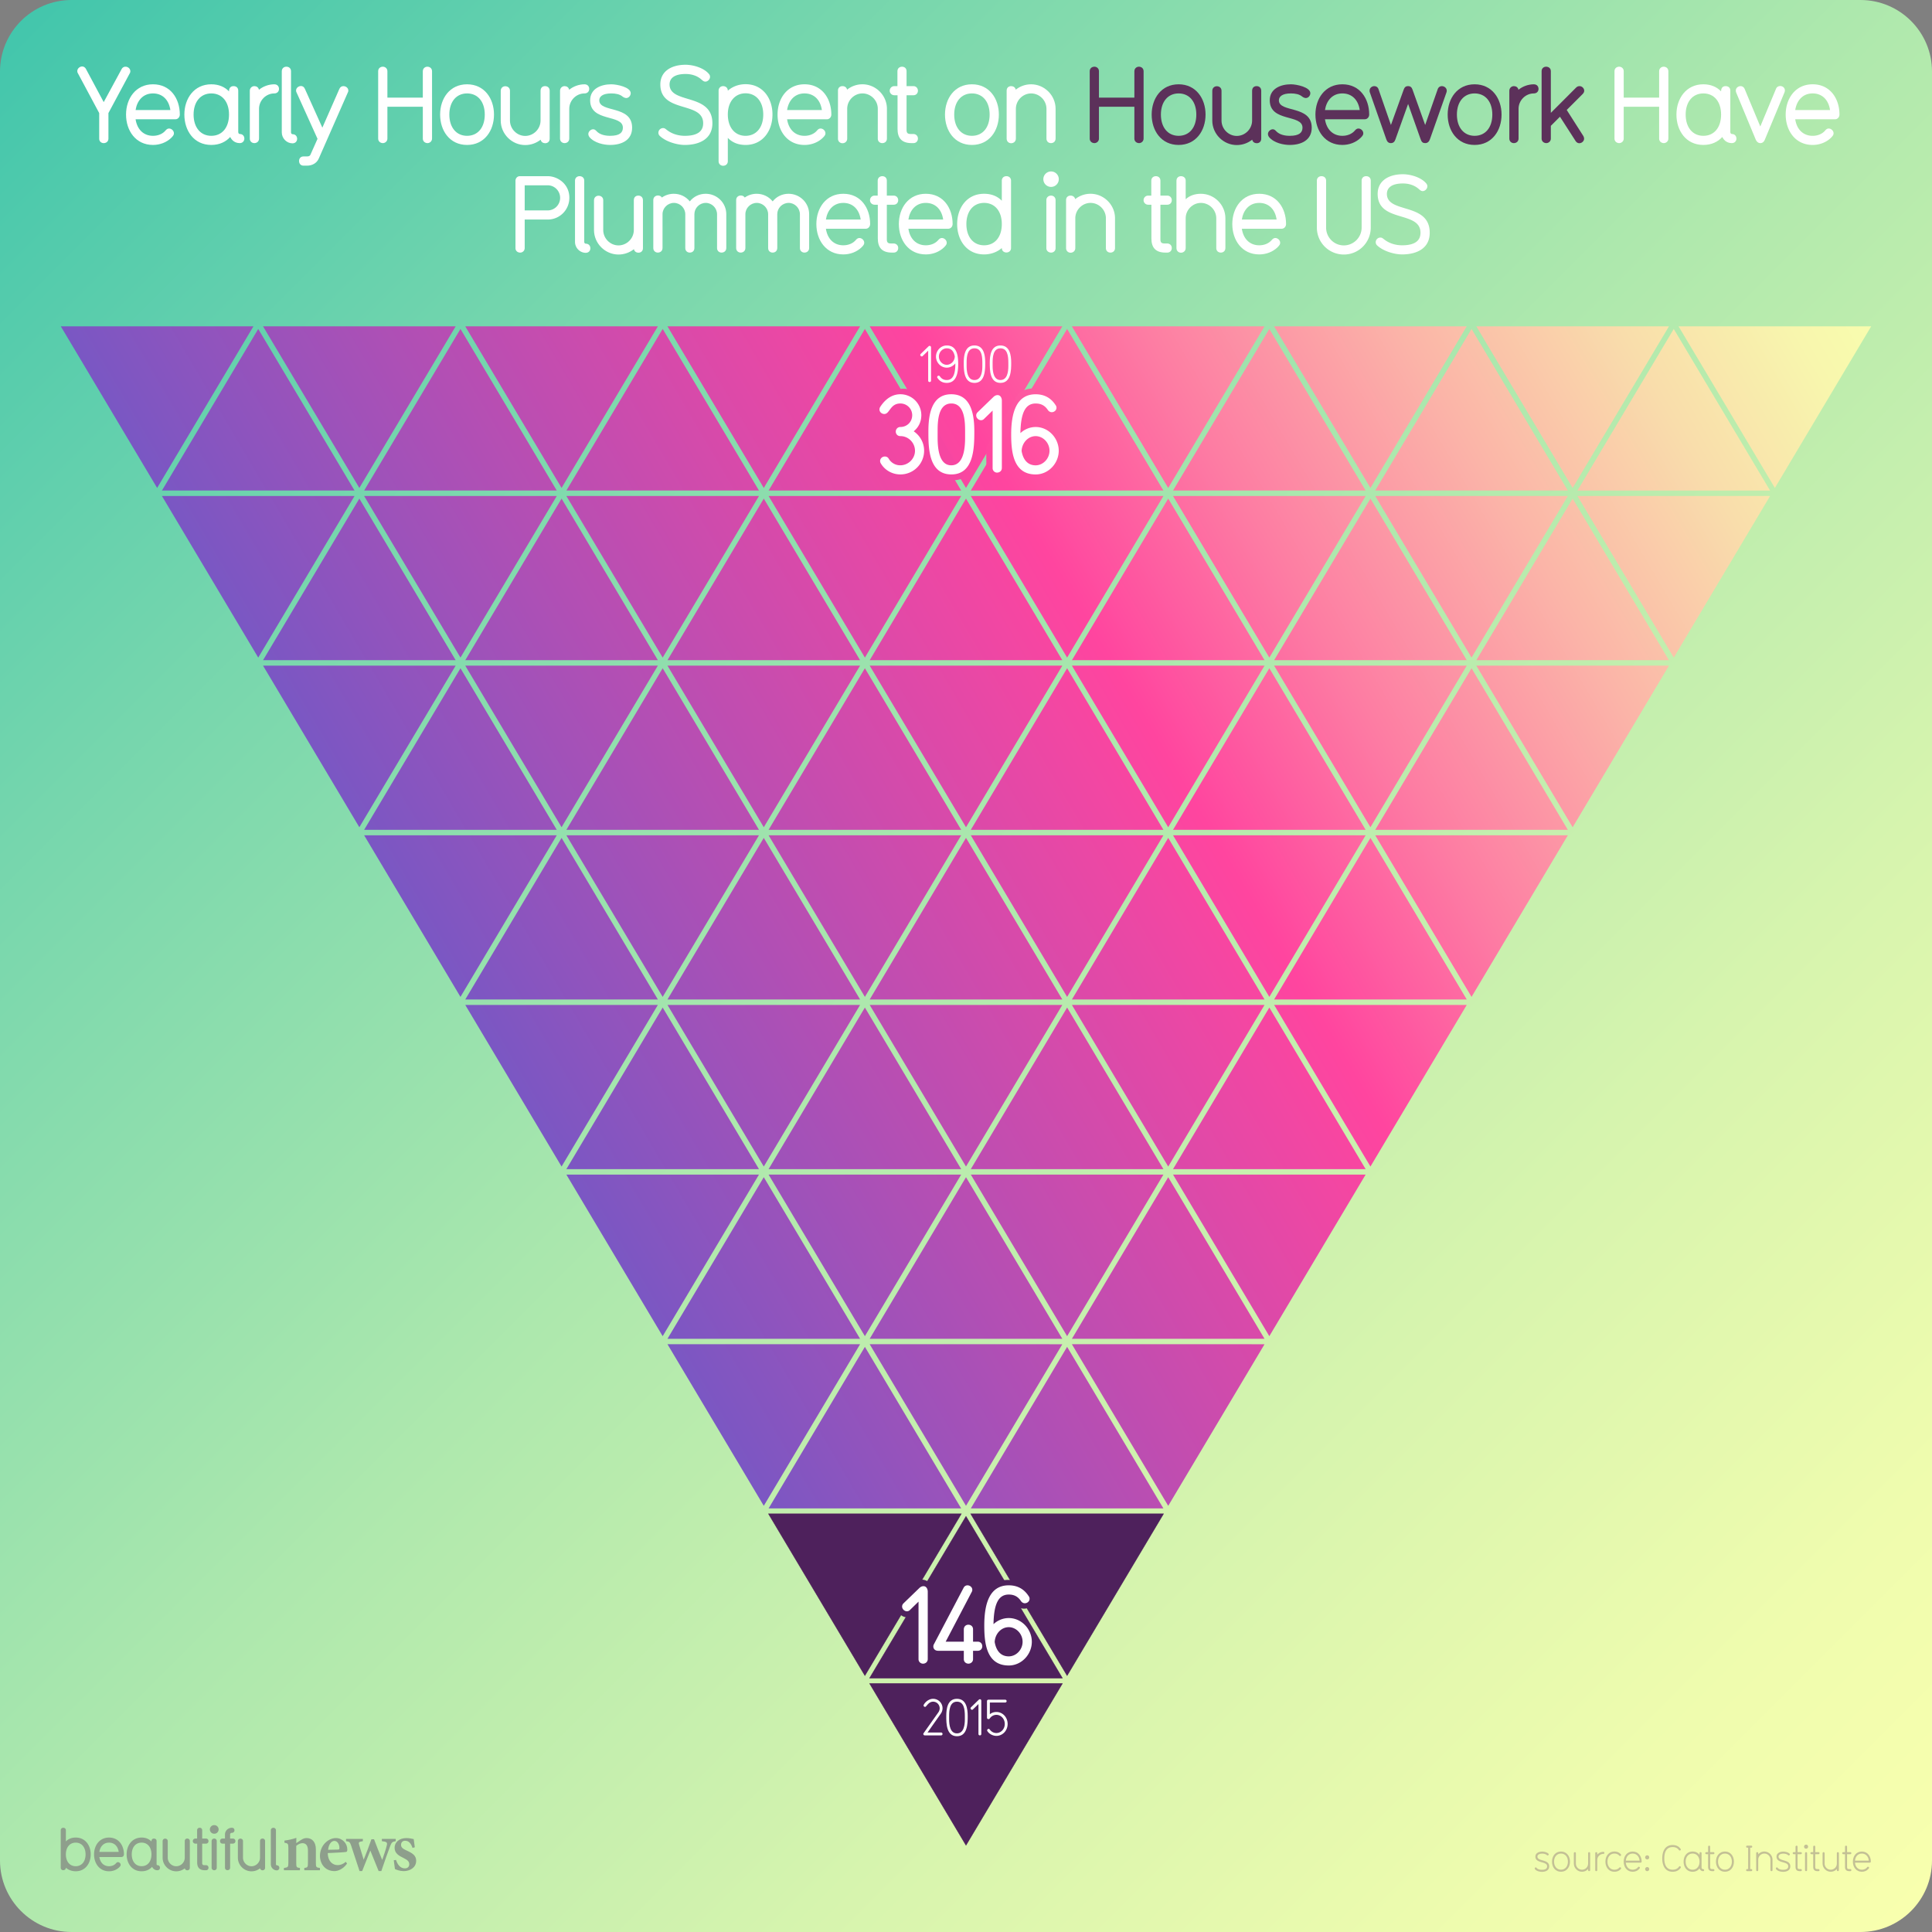 <svg xmlns="http://www.w3.org/2000/svg" xmlns:xlink="http://www.w3.org/1999/xlink" viewBox="0 0 1080 1080"><rect x="0" y="0" width="1080" height="1080" fill="#808080" stroke="none"/><linearGradient id="A" gradientUnits="userSpaceOnUse" x1="11.716" y1="11.716" x2="1068.284" y2="1068.284"><stop offset="0" stop-color="#43c6ac"/><stop offset=".217" stop-color="#76d6ad"/><stop offset=".482" stop-color="#ade8ad"/><stop offset=".711" stop-color="#d6f4ae"/><stop offset=".891" stop-color="#effcae"/><stop offset="1" stop-color="#f8ffae"/></linearGradient><path d="M1040 1080H40c-22.09 0-40-17.91-40-40V40C0 17.91 17.91 0 40 0h1000c22.09 0 40 17.91 40 40v1000c0 22.09-17.91 40-40 40z" fill="url(#A)"/><linearGradient id="B" gradientUnits="userSpaceOnUse" x1="202.65" y1="594.906" x2="1021.199" y2="113.733"><stop offset="0" stop-color="#645ac9"/><stop offset=".245" stop-color="#b24fb4"/><stop offset=".5" stop-color="#ff459f"/><stop offset=".616" stop-color="#fd7da3"/><stop offset=".746" stop-color="#fbb4a8"/><stop offset=".858" stop-color="#f9ddab"/><stop offset=".946" stop-color="#f8f6ad"/><stop offset="1" stop-color="#f8ffae"/></linearGradient><path d="M373.124 751.434h107.67L426.96 841.76l-53.835-90.326zM313.92 652.1l53.835-90.337h-107.67L313.92 652.1zm678.246-379.34L1046 182.432H938.324l53.844 90.328zm-2.685 1.458L935.638 183.9l-53.834 90.328h107.678zM879.12 272.76l53.834-90.328H825.285l53.835 90.328zm-2.685 1.458L822.6 183.88l-53.835 90.337h107.668zm-110.353-1.458l53.835-90.328h-107.67l53.835 90.328zm-2.684 1.458l-53.835-90.337-53.835 90.337h107.67zm-110.353-1.458l53.835-90.328H599.2l53.835 90.328zm-2.684 1.458l-53.835-90.337-53.845 90.337h107.68zm-110.363-1.458l53.844-90.328H486.162l53.835 90.328zm-2.684 1.458l-53.835-90.337-53.835 90.337h107.67zM426.96 272.76l53.835-90.328h-107.67l53.835 90.328zm-2.684 1.458L370.44 183.88l-53.835 90.337h107.67zM313.92 272.76l53.835-90.328h-107.67l53.835 90.328zm-2.684 1.458l-53.835-90.337-53.845 90.337h107.68zm-110.363-1.458l53.844-90.328H147.04l53.835 90.328zm-113.038 0l53.835-90.328H34l53.835 90.328zm110.354 1.458l-53.835-90.337-53.835 90.337h107.67zm-53.835 93.378l53.835-90.328H90.52l53.835 90.328zm110.363 1.457l-53.845-90.337-53.835 90.337h107.68zm2.684-1.457l53.835-90.328H203.56l53.844 90.328zm110.354 1.457l-53.835-90.337-53.835 90.337h107.67zm2.684-1.457l53.835-90.328h-107.67l53.835 90.328zm110.354 1.457l-53.835-90.337-53.835 90.337h107.67zm2.684-1.457l53.835-90.328h-107.67l53.835 90.328zm110.363 1.457l-53.845-90.337-53.835 90.337h107.68zm113.038 0l-53.835-90.337-53.835 90.337h107.67zm-110.354-1.457l53.835-90.328H542.682l53.844 90.328zm113.038 0l53.835-90.328H655.73l53.835 90.328zm110.354 1.457l-53.835-90.337-53.835 90.337h107.67zm2.684-1.457l53.834-90.328H768.766l53.835 90.328zm110.363 1.457l-53.845-90.337-53.835 90.337h107.68zm2.684-1.457l53.835-90.328H881.805l53.844 90.328zm-56.53 94.835l53.834-90.328H825.285l53.835 90.328zm-2.685 1.447L822.6 373.55l-53.835 90.328h107.668zm-110.353-1.447l53.835-90.328h-107.67l53.835 90.328zm-2.684 1.447l-53.835-90.328-53.835 90.328h107.67zm-110.353-1.447l53.835-90.328H599.2l53.835 90.328zm-2.684 1.447l-53.835-90.328-53.844 90.328H650.36zm-110.363-1.447l53.844-90.328H486.162l53.835 90.328zm-2.684 1.447l-53.835-90.328-53.835 90.328h107.67zM426.96 462.43l53.835-90.328h-107.67l53.835 90.328zm-2.684 1.447L370.44 373.55l-53.835 90.328h107.67zM313.92 462.43l53.835-90.328h-107.67l53.835 90.328zm-113.048 0l53.844-90.328H147.04l53.835 90.328zm110.363 1.447l-53.835-90.328-53.844 90.328h107.678zm-53.835 93.388l53.835-90.337h-107.68l53.845 90.337zm110.354 1.447l-53.835-90.328-53.835 90.328h107.67zm2.684-1.447l53.835-90.337h-107.67l53.835 90.337zm110.354 1.447l-53.835-90.328-53.835 90.328h107.67zm2.684-1.447l53.835-90.337h-107.67l53.835 90.337zm110.362 1.447l-53.844-90.328-53.835 90.328H593.84zm2.685-1.447l53.835-90.337H542.68l53.845 90.337zm110.354 1.447l-53.835-90.328-53.835 90.328h107.67zm2.684-1.447l53.835-90.337H655.73l53.835 90.337zm110.354 1.447l-53.835-90.328-53.835 90.328h107.67zm2.684-1.447l53.834-90.337H768.766l53.835 90.337zm-56.52 94.835l53.835-90.337h-107.67l53.835 90.337zm-2.684 1.448l-53.835-90.328-53.835 90.328h107.67zM653.044 652.1l53.835-90.337H599.2l53.835 90.337zm-2.684 1.448l-53.835-90.328-53.844 90.328H650.36zM539.997 652.1l53.845-90.337h-107.68l53.835 90.337zm-2.684 1.448l-53.835-90.328-53.835 90.328h107.67zM426.96 652.1l53.835-90.337h-107.67L426.96 652.1zm-2.684 1.448L370.44 563.22l-53.835 90.328h107.67zm-53.835 93.377l53.835-90.327h-107.67l53.835 90.327zm110.354 1.458l-53.835-90.327-53.835 90.327h107.67zm2.684-1.458l53.835-90.327h-107.67l53.835 90.327zm110.362 1.458l-53.844-90.327-53.835 90.327H593.84zm2.685-1.458L650.36 656.6H542.682l53.844 90.327zm113.038 0l53.835-90.327H655.73l53.835 90.327zm-2.684 1.458l-53.835-90.327-53.835 90.327h107.67zm-53.835 93.377l53.835-90.326H599.2l53.835 90.326zm-2.684 1.458l-53.835-90.328-53.844 90.328H650.36zm-110.363-1.458l53.844-90.326H486.162l53.835 90.326zm-2.684 1.458l-53.835-90.328-53.835 90.328h107.67z" fill="url(#B)"/><path d="M542.46 846.143h108.12l-54.06 90.7-54.06-90.7z" fill="#4e215c"/><path d="M596.52 936.843l-54.06-90.7h108.12l-54.06 90.7z" fill="#d9f5ae"/><path d="M650.58 846.143l-54.06 90.7-54.06-90.7zm-221.16 0h108.12l-54.06 90.7-54.06-90.7z" fill="#4e215c"/><path d="M483.482 936.843l-54.06-90.7h108.12l-54.06 90.7z" fill="#d9f5ae"/><path d="M537.54 846.143l-54.06 90.7-54.06-90.7zm2.462 1.33l54.06 90.7H485.94l54.06-90.7z" fill="#4e215c"/><path d="M540.002 847.473l54.06 90.7H485.94l54.06-90.7z" fill="#d9f5ae"/><path d="M594.06 938.183H485.94l54.06-90.7zm-108.12 2.8h108.12l-54.06 90.7-54.06-90.7z" fill="#4e215c"/><path d="M540.002 1031.683l-54.06-90.7h108.12l-54.06 90.7z" fill="#d9f5ae"/><path d="M594.06 940.983l-54.06 90.7-54.06-90.7z" fill="#4e215c"/><path d="M539.005 266.524c-2.12 2.41-7.888 1.92-7.888 1.92l-29.156-50.5c3.223-1.774 8.515.508 8.515.508l28.53 48.072z" fill="#f646a1"/><linearGradient id="C" gradientUnits="userSpaceOnUse" x1="574.118" y1="218.36" x2="551.829" y2="256.996"><stop offset="0" stop-color="#fd5aa1"/><stop offset="1" stop-color="#ff459f"/></linearGradient><path d="M551.295 250.037l.115 12.032 27.973-44.95s-6.616-.54-10.06 2.96l-18.03 29.958z" fill="url(#C)"/><path d="M512.307 903.766s-9.698 2.683-10.464-4.523l9.66-15.4c7.3-3.507 11.27 4.753 11.27 4.753l-10.464 15.18zm56.373-5.816c-4.34-3.255-16.096-10.5-16.096-10.5s6.52-7.048 17.387-3.044c3.974 1.464 11.394 8.8 11.394 8.8s-6.385 9.468-12.684 4.744z" fill="#4e215c"/><g fill="#fff"><path d="M515.98 930c-1.26 0-2.52-.96-2.52-2.52v-32.16l-4.8 4.68a2.32 2.32 0 0 1-1.68.72c-1.44 0-2.7-1.32-2.7-2.64 0-.66.24-1.26.78-1.8l8.94-8.64c.72-.66 1.5-.96 2.22-.96 1.68 0 2.398 1.68 2.398 3.06v37.68c0 1.62-1.26 2.58-2.64 2.58zm30.54-7.2h-2.58v4.68c0 1.62-1.38 2.52-2.58 2.52-1.26 0-2.58-.9-2.58-2.52v-4.68h-14.34c-1.68 0-2.7-1.02-2.7-2.4 0-.36.06-.84.36-1.32l16.56-31.498c.48-.96 1.38-1.38 2.16-1.38 1.38 0 2.7 1.08 2.7 2.46 0 .42-.06.84-.36 1.32l-14.52 27.72h10.14v-6.84c0-1.74 1.26-2.64 2.52-2.64 1.32 0 2.64.84 2.64 2.58v6.9h2.58c1.68 0 2.578 1.2 2.578 2.58 0 1.32-.898 2.52-2.578 2.52zm17.376 8.22c-12.658 0-13.678-12.9-13.678-22.38 0-11.22 2.46-22.438 13.678-22.438 5.04 0 8.64 2.22 11.1 6 .42.54.54 1.02.54 1.56 0 1.38-1.26 2.46-2.64 2.46-.78 0-1.56-.36-2.16-1.2-1.56-2.34-3.6-3.66-6.84-3.66-5.7 0-8.338 5.1-8.52 16.56a12.41 12.41 0 0 1 8.52-3.42c7.2 0 12.9 6.24 12.9 13.26s-5.7 13.26-12.9 13.26zm0-21.42c-4.14 0-7.62 3.6-7.86 8.28.78 4.68 3.24 8.04 7.86 8.04 4.14 0 7.74-3.72 7.74-8.16s-3.6-8.16-7.74-8.16zM526.1 970.088h-9.155c-.477 0-.812-.392-.812-.784 0-.168.084-.336.168-.448l8.345-11.787c.392-.6.644-1.372.644-2.1 0-2.044-1.624-3.724-3.668-3.724-2.66 0-3.724 2.912-4.48 2.912-.42 0-.867-.336-.867-.784 0-.645 2.128-3.724 5.348-3.724 2.912 0 5.264 2.38 5.264 5.235 0 1.064-.336 2.185-.98 3.08l-7.42 10.528h7.615c.505 0 .784.42.784.812 0 .364-.28.784-.784.784z"/><use xlink:href="#E"/><path d="M547.748 970.088c-.42 0-.784-.308-.784-.784V952.56l-3.052 2.97a.69.69 0 0 1-.532.252c-.448 0-.84-.42-.84-.868 0-.168.112-.364.252-.532l4.424-4.284c.224-.168.448-.224.532-.224.588 0 .812.42.812.98v18.452c0 .477-.336.784-.812.784zm9.252.28c-1.876 0-4.004-1.008-5.04-2.66-.112-.168-.14-.308-.14-.448 0-.448.42-.812.84-.812s.448.224.868.672c.896 1.063 2.07 1.65 3.472 1.65 2.464 0 4.676-2.128 4.676-5.067 0-2.968-2.212-5.096-4.676-5.096-1.932 0-3.192 1.23-3.696 1.987-.168.28-.42.393-.756.393-.476 0-.812-.3-.812-.84v-9.212c0-.476.363-.783.784-.783h9.352c.56 0 .84.392.84.783s-.28.784-.84.784h-8.54v6.552c.896-.728 2.1-1.26 3.668-1.26 3.444 0 6.272 2.912 6.272 6.692 0 3.724-2.828 6.664-6.272 6.664zM519.643 213.56c-.42 0-.784-.308-.784-.784V196.03l-3.052 2.97a.69.69 0 0 1-.532.252c-.448 0-.84-.42-.84-.868 0-.168.112-.364.252-.532l4.424-4.284c.224-.168.448-.224.532-.224.588 0 .812.42.812.98v18.452c0 .477-.336.784-.812.784zm9.6.475c-2.352 0-4.032-1.008-5.18-2.77-.14-.168-.168-.308-.168-.477 0-.42.42-.783.84-.783.224 0 .448.1.644.363.896 1.316 2.072 2.072 3.864 2.072 3.528 0 4.788-3.36 4.788-8.848v-.477c-1.176 1.513-2.968 2.408-4.788 2.408-3.36 0-6.02-2.912-6.02-6.187 0-3.305 2.66-6.216 6.02-6.216 5.853 0 6.384 6.02 6.384 10.443 0 5.236-1.12 10.472-6.384 10.472zm0-19.32c-2.408 0-4.396 2.128-4.396 4.62 0 2.464 1.987 4.592 4.396 4.592 2.185 0 4.48-1.932 4.48-4.76-.504-2.38-1.624-4.452-4.48-4.452zm15.5 19.32c-5.937 0-5.992-7.1-5.992-11.2 0-4.004.615-9.716 5.964-9.716 5.235 0 6.02 5.376 6.02 9.716 0 4.06-.084 11.2-6 11.2zm4.396-11.2c0-4.004-.56-8.12-4.396-8.12-4.2 0-4.396 5.15-4.396 8.12v1.792c0 3.248.616 7.812 4.368 7.812 3.836 0 4.424-4.563 4.424-7.812v-1.792z"/><use xlink:href="#E" x="24.315" y="-756.529"/><path d="M503.328 265.208c-4.62 0-8.7-2.398-10.92-6.12-.3-.48-.42-.96-.42-1.38 0-1.44 1.26-2.52 2.64-2.52.78 0 1.62.3 2.16 1.2a7.41 7.41 0 0 0 6.479 3.719c4.5 0 8.22-3.72 8.22-8.1 0-4.5-3.66-8.22-8.16-8.22h-.06c-1.56 0-2.52-1.2-2.52-2.52s1.02-2.58 2.58-2.58c3.66 0 6.6-2.82 6.6-6.6 0-3.6-2.94-6.54-6.6-6.54-5.82 0-5.88 5.88-9 5.88-1.38 0-2.7-1.08-2.7-2.52a2.66 2.66 0 0 1 .42-1.441c1.44-2.22 5.04-7.078 11.28-7.078a11.72 11.72 0 0 1 11.7 11.7c0 3.66-1.56 6.84-4.26 9 3.48 2.398 5.82 6.3 5.82 10.86 0 7.318-5.94 13.258-13.26 13.258zm28.487 0c-12.84 0-12.84-15.238-12.84-23.998 0-8.46 1.32-20.818 12.78-20.818s12.9 12.06 12.9 20.818c0 9.12-.24 23.998-12.84 23.998zm7.68-23.998c0-5.28-.12-15.66-7.68-15.66s-7.68 10.38-7.68 15.66v3.36c0 6.24.84 15.54 7.62 15.54 6.9 0 7.74-9.3 7.74-15.54v-3.36zM557.4 264.2c-1.26 0-2.52-.96-2.52-2.52V229.5l-4.8 4.68a2.32 2.32 0 0 1-1.68.72c-1.44 0-2.7-1.318-2.7-2.64 0-.66.24-1.26.78-1.8l8.94-8.64c.72-.66 1.5-.96 2.22-.96 1.68 0 2.4 1.68 2.4 3.06v37.678c0 1.62-1.26 2.58-2.64 2.58zm21.54 1.018c-12.66 0-13.68-12.898-13.68-22.38 0-11.22 2.46-22.437 13.68-22.437 5.04 0 8.64 2.22 11.1 5.998.42.54.54 1.02.54 1.56 0 1.38-1.26 2.46-2.64 2.46-.78 0-1.56-.36-2.16-1.2-1.56-2.34-3.6-3.66-6.84-3.66-5.7 0-8.34 5.1-8.52 16.56a12.41 12.41 0 0 1 8.52-3.42c7.2 0 12.9 6.24 12.9 13.26s-5.7 13.258-12.9 13.258zm0-21.418c-4.14 0-7.62 3.6-7.86 8.28.78 4.68 3.24 8.04 7.86 8.04 4.14 0 7.74-3.72 7.74-8.158s-3.6-8.16-7.74-8.16z"/></g><g fill="#8e9f8c"><path d="M42.328 1046.045c-3.568 0-5.47-1.97-5.503-2.002 0 .935-.7 1.4-1.468 1.4-.7 0-1.4-.467-1.4-1.4v-20.88a1.35 1.35 0 0 1 1.401-1.434c.767 0 1.468.467 1.468 1.4v6.238c1.334-1.368 3.168-2.17 5.503-2.17 5.37 0 8.373 4.403 8.373 9.406 0 5.037-3.002 9.44-8.373 9.44zm0-16c-3.335 0-5.503 2.602-5.503 6.57 0 4.003 2.168 6.604 5.503 6.604s5.504-2.602 5.504-6.604c0-3.97-2.168-6.57-5.504-6.57zm25.555 8.037h-12.34c.467 3.136 2.468 5.137 5.403 5.137 1.5 0 3.002-.533 3.97-1.734.3-.333.634-.533 1.034-.533.734 0 1.5.667 1.5 1.468 0 .4-.1.7-.8 1.4-1.5 1.468-3.57 2.235-5.704 2.235-5.37 0-8.372-4.437-8.372-9.44 0-4.97 3.002-9.406 8.372-9.406 5.437 0 8.34 4.437 8.34 9.406 0 .734-.534 1.468-1.4 1.468zm-6.937-8.038c-3.136 0-4.97 2.3-5.403 5.17H66.35c-.467-3.202-2.468-5.17-5.403-5.17zM88 1045.478c-1.834 0-2.668-1.3-2.97-1.9-1.334 1.468-3.27 2.47-5.87 2.47-5.437 0-8.372-4.47-8.372-9.44s3.002-9.406 8.372-9.406c2.335 0 4.203.834 5.504 2.202v-.134c0-.367.133-1.5 1.4-1.5.7 0 1.468.367 1.468 1.4v12.875c0 .434.3.6.467.6.935 0 1.435.667 1.435 1.434a1.37 1.37 0 0 1-1.435 1.401zm-8.84-15.443c-3.336 0-5.504 2.602-5.504 6.57 0 4.003 2.168 6.604 5.504 6.604 3.37 0 5.504-2.602 5.504-6.604 0-3.97-2.135-6.57-5.504-6.57z"/><use xlink:href="#F"/><path d="M115.158 1045.478h-.567c-3.17 0-4.37-1.668-4.37-4.403V1030.6h-1c-.8 0-1.435-.634-1.435-1.4 0-.8.634-1.435 1.4-1.435h1v-4.637c0-.934.7-1.4 1.435-1.4s1.4.467 1.4 1.4v4.637h2.135c.934 0 1.4.768 1.4 1.4 0 .8-.533 1.434-1.4 1.434h-2.135v10.774c0 .934.333 1.268 1.268 1.268h.833c.868 0 1.435.634 1.435 1.4 0 .8-.533 1.435-1.4 1.435zm4.604-20.415a2.402 2.402 0 1 1 0-4.803 2.402 2.402 0 1 1 0 4.803zm0 20.414c-.733 0-1.467-.5-1.467-1.4V1029.2c0-.935.733-1.435 1.467-1.435a1.37 1.37 0 0 1 1.401 1.435v14.876c0 .935-.7 1.4-1.4 1.4zm10.376-14.877h-1.5v13.442c0 .935-.7 1.4-1.468 1.4-.7 0-1.4-.467-1.4-1.4V1030.6h-1.37c-.9 0-1.4-.667-1.4-1.4 0-.768.5-1.435 1.4-1.435h1.367v-2.27c0-2.135 1.77-3.77 3.836-3.77.968 0 1.468.667 1.468 1.434 0 .7-.5 1.4-1.468 1.4-.566 0-.967.434-.967.9v2.302h1.5c.967 0 1.468.667 1.468 1.435 0 .733-.5 1.4-1.468 1.4z"/><use xlink:href="#F" x="42.068"/><path d="M154.725 1045.544c-1.802 0-3.336-1.534-3.336-3.402v-18.98c0-.967.7-1.434 1.435-1.434s1.435.467 1.435 1.4v19.013c0 .4.3.567.467.567.934 0 1.435.667 1.435 1.435 0 .733-.5 1.4-1.435 1.4zm15.37-.066v-1.264c1.886-.237 2.046-.437 2.046-3.157v-6.7c0-2.8-1.248-4.017-3.064-4.017-1.237 0-2.345.6-3.47 1.493v9.476c0 2.527.187 2.658 2.06 2.896v1.264h-8.968v-1.264c2.254-.33 2.5-.4 2.5-3v-8.2c0-2.446-.303-2.565-2.185-2.922v-1.184c2.173-.292 4.63-.807 6.653-1.533l-.052 2.95 2.6-1.745c1.16-.713 2-1.086 3.16-1.086 3.194 0 5.2 2.338 5.2 6.3v7.5c0 2.54.237 2.657 2.277 2.92v1.264h-8.74zm23.9-3.703c-2.458 3.427-5.488 4.178-7.014 4.178-5.142 0-8.124-3.936-8.124-8.594 0-2.745 1.183-5.396 2.832-7.062 1.74-1.8 3.945-2.814 6.082-2.814 3.73 0 6.396 3.126 6.37 6.347-.014.715-.08 1.277-.612 1.4-.767.184-6.17.5-10.318.647.062 4.587 2.717 6.74 5.556 6.74 1.572 0 3.104-.597 4.543-1.866l.686 1.014zm-7.07-12.7c-1.667 0-3.167 1.807-3.516 4.963l5.486-.118c.6-.026.848-.146.848-.792.04-2.022-1.037-4.053-2.818-4.053zm34.284.145c-1.943.343-2.248.624-3.105 2.765-1.33 3.462-3.102 8.53-4.934 13.94h-1.512l-4.65-11.46-4.55 11.46h-1.472l-4.685-14.192c-.687-1.985-.94-2.274-2.855-2.512v-1.25h9.397v1.25c-2.325.345-2.535.672-2.058 2.133l2.52 8.214c1.507-3.68 2.988-7.62 4.327-11.424h1.456c1.4 3.76 2.986 7.702 4.573 11.568.742-2.107 2.062-5.964 2.557-8.108.412-1.674-.008-2.078-2.753-2.383v-1.25h7.742v1.25zm9.4 3.746c-.92-2.606-2.155-3.984-4.2-3.984-1.206 0-2.225.86-2.225 2.266 0 1.497 1.046 2.264 3.16 3.216 3.278 1.496 5.3 2.787 5.3 5.736 0 3.85-3.6 5.764-6.945 5.764-2.06 0-4.088-.737-4.92-1.16l-.662-4.892 1.252-.224c.8 2.5 2.33 4.75 4.976 4.75 1.505 0 2.438-.952 2.438-2.28 0-1.423-.76-2.333-3.092-3.467-2.67-1.295-5.107-2.64-5.107-5.775 0-3.046 2.533-5.42 6.565-5.42 1.818 0 3.242.396 4.112.567l.62 4.577-1.25.328z"/></g><g fill="#c3c095"><use xlink:href="#G"/><use xlink:href="#H"/><use xlink:href="#I"/><path d="M896.306 1036.34a3.42 3.42 0 0 0-3.421 3.42v5.66c0 .36-.3.56-.56.56-.28 0-.58-.2-.58-.56v-9.502c0-.36.3-.56.58-.56.26 0 .56.2.56.56v.82c.9-.98 2.08-1.54 3.42-1.54.36 0 .58.3.58.56a.58.58 0 0 1-.58.581zm9.742 8.46c-.88.98-2.1 1.52-3.58 1.52-3.22 0-5.02-2.64-5.02-5.66 0-3 1.8-5.64 5.02-5.64 1.48 0 2.7.54 3.58 1.52a.53.53 0 0 1 .16.381.63.63 0 0 1-.58.6c-.14 0-.28-.06-.42-.2-.66-.74-1.58-1.16-2.74-1.16-2.36 0-3.88 1.9-3.88 4.5s1.52 4.52 3.88 4.52c1.16 0 2.08-.44 2.74-1.16.14-.14.28-.2.42-.2.3 0 .58.26.58.58a.57.57 0 0 1-.16.399z"/><use xlink:href="#J"/><path d="M920.806 1039.42c-.64 0-1.16-.5-1.16-1.14s.52-1.14 1.16-1.14c.62 0 1.12.5 1.12 1.14s-.5 1.14-1.12 1.14zm0 6.562c-.64 0-1.16-.5-1.16-1.14s.52-1.14 1.16-1.14c.62 0 1.12.5 1.12 1.14s-.5 1.14-1.12 1.14zm18.682-1.842c-.98 1.36-2.38 2.18-4.46 2.18-4.3 0-5.82-3.56-5.82-7.46 0-3.92 1.52-7.482 5.82-7.482 2.02 0 3.5.8 4.44 2.18.1.1.12.2.12.32 0 .32-.3.56-.62.56a.53.53 0 0 1-.44-.22c-.72-1.04-1.8-1.7-3.5-1.7-3.32 0-4.682 2.6-4.682 6.342 0 3.72 1.36 6.32 4.682 6.32 1.7 0 2.8-.64 3.54-1.7.1-.2.28-.26.44-.26.3 0 .6.26.6.58 0 .1-.04.22-.12.34zm12.562 1.84h-.02c-.66 0-1.6-.36-1.98-1.56-.84 1.18-2.14 1.9-3.88 1.9-3.26 0-5.02-2.68-5.02-5.66 0-3.02 1.8-5.64 5.02-5.64 1.74 0 3.04.72 3.88 1.88v-.98c0-.32.26-.56.58-.56.28 0 .56.2.56.56v8.063c0 1.28 1.44.48 1.44 1.44a.55.55 0 0 1-.58.561zm-5.88-9.822c-2.36 0-3.88 1.9-3.88 4.5s1.52 4.52 3.88 4.52c2.38 0 3.88-1.92 3.88-4.52s-1.5-4.5-3.88-4.5z"/><use xlink:href="#K"/><use xlink:href="#H" x="91.651"/><path d="M978.953 1045.98h-2.28c-.36 0-.58-.3-.58-.56a.58.58 0 0 1 .58-.58h.56v-11.982h-.56c-.36 0-.58-.28-.58-.56s.22-.56.58-.56h2.28c.36 0 .56.28.56.56s-.2.56-.56.56h-.58v11.982h.58c.36 0 .56.3.56.58 0 .26-.2.56-.56.56zm11.33 0c-.28 0-.58-.2-.58-.56v-5.84c0-1.9-1.52-3.42-3.42-3.42a3.42 3.42 0 0 0-3.421 3.421v5.84c0 .36-.3.56-.56.56-.28 0-.58-.2-.58-.56v-9.502c0-.36.3-.56.58-.56.26 0 .56.2.56.56v.64c.9-.98 2.08-1.54 3.42-1.54a4.6 4.6 0 0 1 4.561 4.561v5.84c0 .36-.3.56-.56.56z"/><use xlink:href="#G" x="134.794"/><use xlink:href="#K" x="48.868"/><path d="M1009.612 1033.438c-.64 0-1.14-.5-1.14-1.14s.5-1.14 1.14-1.14 1.14.5 1.14 1.14-.5 1.14-1.14 1.14zm0 12.543c-.28 0-.58-.18-.58-.56v-9.502c0-.36.28-.56.58-.56.26 0 .56.18.56.56v9.502c0 .36-.26.56-.56.56z"/><use xlink:href="#K" x="58.75"/><use xlink:href="#I" x="139.044"/><use xlink:href="#K" x="76.543"/><use xlink:href="#J" x="128.12"/></g><g fill="#fff"><path d="M72.493 41.064l-11.88 22.14v14.22c0 1.68-1.26 2.58-2.64 2.58-1.26 0-2.52-.84-2.52-2.52v-14.28l-11.88-22.2c-.3-.48-.36-.9-.36-1.26 0-1.44 1.38-2.58 2.7-2.58.78 0 1.62.42 2.16 1.44l9.9 18.48 10.02-18.48c.54-.96 1.38-1.32 2.16-1.32 1.38 0 2.7 1.08 2.7 2.52a2.14 2.14 0 0 1-.36 1.26z"/><use xlink:href="#L"/><use xlink:href="#M"/><use xlink:href="#N"/><path d="M163.518 80.122c-3.24 0-6-2.76-6-6.12V39.865c0-1.74 1.26-2.58 2.58-2.58s2.58.84 2.58 2.52v34.198c0 .72.54 1.02.84 1.02 1.68 0 2.58 1.2 2.58 2.58 0 1.32-.9 2.52-2.58 2.52zm30.9-28.38l-16.2 36.84c-1.2 2.76-3.84 4.02-6.6 4.02h-1.92c-1.74 0-2.52-1.26-2.52-2.64 0-1.26.78-2.52 2.52-2.52h1.86c.78 0 1.62-.12 1.98-.96l3.96-8.88-11.7-25.86c-.24-.42-.3-.78-.3-1.14 0-1.5 1.44-2.52 2.76-2.52.9 0 1.68.48 2.16 1.56l9.78 21.72 9.54-21.72c.48-1.08 1.38-1.5 2.22-1.5 1.38 0 2.76 1.02 2.76 2.46 0 .42-.06.72-.3 1.14z"/><use xlink:href="#O"/><use xlink:href="#P"/><use xlink:href="#Q"/><use xlink:href="#N" x="173.416"/><use xlink:href="#R"/><path d="M382.813 81.023c-4.38 0-10.5-1.8-13.92-4.98-.66-.6-.84-1.26-.84-1.86a2.6 2.6 0 0 1 2.58-2.58c.9 0 1.2.3 2.28 1.14 2.94 2.22 6.42 3.18 9.9 3.18 7.14 0 10.26-2.58 10.26-7.02 0-12.48-23.94-5.4-23.94-21.72 0-7.32 6.18-10.98 14.1-10.98 4.14 0 10.08 1.62 13.02 5.1.48.54.66 1.08.66 1.62 0 1.44-1.32 2.7-2.58 2.7-.9 0-1.38-.42-2.4-1.32-2.4-2.04-5.46-2.94-8.7-2.94-6.48 0-8.94 2.58-8.94 5.82 0 11.22 23.94 4.56 23.94 21.72 0 8.94-7.5 12.12-15.42 12.12zm33.947 0c-4.2 0-7.5-1.44-9.9-3.96v13.02c0 1.68-1.26 2.58-2.64 2.58-1.26 0-2.52-.9-2.52-2.58v-39.36c0-1.68 1.26-2.58 2.52-2.58 1.38 0 2.64.9 2.64 2.58 0 0 3.54-3.66 9.9-3.66 9.66 0 15.06 7.92 15.06 16.92 0 9.12-5.4 17.04-15.06 17.04zm0-28.86c-5.94 0-9.9 4.74-9.9 11.82 0 7.2 3.9 11.94 9.9 11.94s9.9-4.68 9.9-11.88c0-7.14-3.9-11.88-9.9-11.88zm45.44 14.52H440c.84 5.64 4.44 9.24 9.72 9.24 2.7 0 5.4-.96 7.14-3.12.54-.6 1.14-.96 1.86-.96 1.32 0 2.7 1.2 2.7 2.64 0 .72-.18 1.26-1.44 2.52-2.7 2.64-6.42 4.02-10.26 4.02-9.66 0-15.06-7.98-15.06-16.98 0-8.94 5.4-16.92 15.06-16.92 9.78 0 15 7.98 15 16.92 0 1.32-.96 2.64-2.52 2.64zm-12.48-14.46c-5.64 0-8.94 4.14-9.72 9.3h19.44c-.84-5.76-4.44-9.3-9.72-9.3z"/><use xlink:href="#S"/><use xlink:href="#T"/><use xlink:href="#P" x="282.225"/><path d="M587.5 80.002c-1.32 0-2.52-.9-2.52-2.52v-16.68c0-4.68-3.9-8.58-8.58-8.58-4.62 0-8.52 3.9-8.52 8.58v16.62c0 1.68-1.26 2.64-2.64 2.64-1.26 0-2.52-.9-2.52-2.58v-26.82c0-1.74 1.26-2.52 2.52-2.52 1.2 0 2.28.66 2.58 1.98 2.34-1.86 5.28-3 8.58-3 7.44 0 13.68 6.18 13.68 13.68v16.62c0 1.68-1.2 2.58-2.58 2.58z"/></g><g fill="#5c315a"><use xlink:href="#O" x="397.764"/><use xlink:href="#P" x="397.763"/><use xlink:href="#Q" x="397.764"/><use xlink:href="#R" x="379.907"/><use xlink:href="#L" x="664.87"/><path d="M808.62 51.564l-9.3 26.34c-.48 1.32-1.32 2.1-2.64 2.1-1.26 0-1.98-.54-2.52-2.1l-7.02-19.8-7.08 19.8c-.48 1.44-1.32 2.1-2.58 2.1-1.2 0-2.04-.66-2.52-2.1l-9.24-26.34c-.12-.36-.12-.6-.12-.96 0-1.5 1.38-2.46 2.64-2.46.96 0 1.92.48 2.34 1.68l6.96 20.04 7.08-19.62c.48-1.38 1.08-2.1 2.52-2.1 1.32 0 2.04.66 2.52 2.1l7.02 19.62 7.02-20.04c.42-1.2 1.38-1.68 2.28-1.68 1.38 0 2.76 1.02 2.76 2.52 0 .3 0 .54-.12.9z"/><use xlink:href="#P" x="563.229"/><use xlink:href="#N" x="704.082"/><path d="M884.747 52.524l-8.94 8.94 9.3 14.58c.24.48.42.96.42 1.44 0 1.44-1.32 2.58-2.7 2.58-.72 0-1.5-.36-2.04-1.2l-8.76-13.62-5.1 5.1v7.14c0 1.62-1.38 2.52-2.52 2.52-1.32 0-2.64-.9-2.64-2.52v-37.68c0-1.68 1.26-2.52 2.52-2.52 1.38 0 2.64.84 2.64 2.52v23.28l14.16-14.16c.6-.6 1.26-.78 1.92-.78 1.32 0 2.58 1.2 2.58 2.58 0 .6-.3 1.26-.84 1.8z"/></g><g fill="#fff"><use xlink:href="#O" x="691.11"/><use xlink:href="#M" x="834.078"/><path d="M997.52 51.684L986.6 77.962c-.54 1.38-1.44 2.04-2.58 2.04-1.02 0-1.98-.66-2.58-2.04l-10.92-26.278c-.12-.42-.18-.72-.18-1.08 0-1.44 1.32-2.46 2.64-2.46.9 0 1.8.48 2.28 1.56l8.76 21 8.76-21c.42-1.14 1.5-1.62 2.34-1.62 1.38 0 2.64.96 2.64 2.46 0 .3-.06.72-.24 1.14zm28.23 15h-22.2c.84 5.64 4.44 9.24 9.72 9.24 2.7 0 5.4-.96 7.14-3.12.54-.6 1.14-.96 1.86-.96 1.32 0 2.7 1.2 2.7 2.64 0 .72-.18 1.26-1.44 2.52-2.7 2.64-6.42 4.02-10.26 4.02-9.66 0-15.06-7.98-15.06-16.98 0-8.94 5.4-16.92 15.06-16.92 9.78 0 15 7.98 15 16.92 0 1.32-.96 2.64-2.52 2.64zm-12.48-14.46c-5.64 0-8.94 4.14-9.72 9.3H1023c-.84-5.76-4.44-9.3-9.72-9.3zm-707.118 70.5h-12.84v15.9c0 1.56-1.2 2.58-2.52 2.58-1.44 0-2.64-.96-2.64-2.52v-37.618c0-1.08.72-2.58 2.52-2.58h15.54c5.28 0 12.06 4.14 12.06 12.06 0 6.78-5.4 12.18-12.12 12.18zm0-19.14h-12.84v14.04h12.78a6.99 6.99 0 0 0 7.02-7.02c0-3.9-3.12-7.02-6.96-7.02zm21.283 37.74c-3.24 0-6-2.76-6-6.12v-34.138c0-1.74 1.26-2.58 2.58-2.58s2.58.84 2.58 2.52v34.198c0 .72.54 1.02.84 1.02 1.68 0 2.58 1.2 2.58 2.58 0 1.32-.9 2.52-2.58 2.52z"/><use xlink:href="#Q" x="52.139" y="61.2"/><use xlink:href="#U"/><use xlink:href="#U" x="46.32"/><use xlink:href="#L" x="385.89" y="61.2"/><use xlink:href="#T" x="-11.027" y="61.2"/><use xlink:href="#L" x="432.004" y="61.2"/><path d="M562.595 141.143c-1.32 0-2.58-.84-2.58-2.52 0 0-3.54 3.6-9.9 3.6-9.66 0-15.06-7.92-15.06-16.98 0-9 5.4-16.92 15.06-16.92 4.2 0 7.56 1.44 9.9 3.9v-11.16c0-1.74 1.26-2.58 2.58-2.58s2.58.84 2.58 2.52v37.618c0 1.68-1.26 2.52-2.58 2.52zm-12.48-27.72c-6 0-9.9 4.68-9.9 11.82 0 7.2 3.9 11.88 9.9 11.88 6.06 0 9.9-4.68 9.9-11.88 0-7.14-3.84-11.82-9.9-11.82zm37.44-8.94a4.32 4.32 0 1 1 0-8.64 4.32 4.32 0 1 1 0 8.64zm0 36.72c-1.32 0-2.64-.9-2.64-2.52v-26.76c0-1.68 1.32-2.58 2.64-2.58 1.26 0 2.52.9 2.52 2.58v26.76c0 1.68-1.26 2.52-2.52 2.52z"/><use xlink:href="#S" x="127.509" y="61.2"/><use xlink:href="#T" x="141.908" y="61.2"/><path d="M682.424 141.202c-1.32 0-2.52-.9-2.52-2.52v-16.68c0-4.68-3.9-8.58-8.58-8.58-4.62 0-8.52 3.9-8.52 8.58v16.62c0 1.68-1.26 2.64-2.64 2.64-1.26 0-2.52-.9-2.52-2.58v-37.618c0-1.74 1.26-2.58 2.52-2.58 1.38 0 2.64.84 2.64 2.52v10.38c2.22-2.1 5.22-3.06 8.52-3.06 7.44 0 13.68 6.18 13.68 13.68v16.62c0 1.68-1.2 2.58-2.58 2.58z"/><use xlink:href="#L" x="618.4" y="61.2"/><path d="M751.2 142.282c-8.22 0-15.06-6.6-15.06-15.06v-26.22c0-1.68 1.26-2.52 2.58-2.52s2.58.84 2.58 2.52v26.22c0 5.52 4.44 9.96 9.9 9.96s9.96-4.44 9.96-9.96v-26.158c0-1.74 1.2-2.58 2.52-2.58 1.38 0 2.58.84 2.58 2.52v26.22c0 8.22-6.6 15.06-15.06 15.06zm32.6-.06c-4.38 0-10.5-1.8-13.92-4.98-.66-.6-.84-1.26-.84-1.86a2.6 2.6 0 0 1 2.58-2.58c.9 0 1.2.3 2.28 1.14 2.94 2.22 6.42 3.18 9.9 3.18 7.14 0 10.26-2.58 10.26-7.02 0-12.48-23.938-5.4-23.938-21.72 0-7.32 6.18-10.98 14.1-10.98 4.14 0 10.08 1.62 13.02 5.1.48.54.66 1.08.66 1.62 0 1.44-1.32 2.7-2.58 2.7-.9 0-1.38-.42-2.4-1.32-2.4-2.04-5.46-2.94-8.7-2.94-6.48 0-8.94 2.58-8.94 5.82 0 11.22 23.94 4.56 23.94 21.72 0 8.94-7.5 12.12-15.42 12.12z"/></g><defs ><path id="E" d="M534.962 970.564c-5.936 0-5.99-7.11-5.99-11.2 0-4.004.616-9.716 5.964-9.716 5.235 0 6.02 5.376 6.02 9.716 0 4.06-.084 11.2-5.992 11.2zm4.396-11.2c0-4.004-.56-8.12-4.396-8.12-4.2 0-4.396 5.15-4.396 8.12v1.792c0 3.248.616 7.812 4.368 7.812 3.836 0 4.424-4.563 4.424-7.812v-1.792z"/><path id="F" d="M104.714 1045.51c-.633 0-1.267-.367-1.4-1.1-1.334 1.034-2.97 1.668-4.804 1.668-4.136 0-7.604-3.436-7.604-7.605v-9.24a1.37 1.37 0 0 1 1.4-1.435c.768 0 1.468.5 1.468 1.4v9.272c0 2.602 2.168 4.77 4.736 4.77 2.603 0 4.77-2.17 4.77-4.77v-9.24c0-1.034.667-1.468 1.4-1.468.768 0 1.435.5 1.435 1.435v14.9c0 .934-.667 1.4-1.4 1.4z"/><path id="G" d="M861.936 1046.36c-1.2 0-3.22-.42-3.92-1.58-.08-.12-.08-.22-.08-.3 0-.32.28-.6.58-.6.12 0 .32.1.44.28.72.88 2 1.06 2.98 1.06 1.94 0 2.92-.64 2.92-1.94 0-3.02-6.562-1.42-6.562-5.422 0-2.02 2.02-2.8 3.84-2.8 1.04 0 2.64.36 3.44 1.16.12.12.18.26.18.38a.65.65 0 0 1-.62.6.53.53 0 0 1-.38-.16c-.62-.6-1.74-.84-2.62-.84-1.76 0-2.7.68-2.7 1.66 0 2.8 6.562 1.32 6.562 5.422 0 2.28-2 3.08-4.06 3.08z"/><path id="H" d="M872.603 1046.32c-3.22 0-5.02-2.64-5.02-5.66 0-3 1.8-5.64 5.02-5.64s5.02 2.64 5.02 5.64c0 3.02-1.8 5.66-5.02 5.66zm0-10.162c-2.36 0-3.88 1.9-3.88 4.5s1.52 4.52 3.88 4.52c2.38 0 3.88-1.92 3.88-4.52s-1.5-4.5-3.88-4.5z"/><path id="I" d="M888.346 1045.98c-.28 0-.58-.2-.58-.56v-.64c-.84.98-2.06 1.54-3.42 1.54-2.48 0-4.56-2.08-4.56-4.56v-5.842c0-.36.3-.56.58-.56.26 0 .56.2.56.56v5.842c0 1.9 1.52 3.42 3.42 3.42s3.42-1.52 3.42-3.42v-5.842c0-.36.3-.56.58-.56.26 0 .56.2.56.56v9.502c0 .36-.3.56-.56.56z"/><path id="J" d="M917.14 1041.24h-8.302c.18 2.28 1.66 3.94 3.84 3.94 1.08 0 2.36-.48 2.94-1.38.14-.22.3-.28.48-.28.3 0 .62.24.62.54 0 .18 0 .22-.38.66-.92 1.08-2.26 1.6-3.66 1.6-3.22 0-5.02-2.64-5.02-5.66 0-3 1.8-5.64 5.02-5.64s5.02 2.66 5.02 5.64c0 .3-.28.58-.56.58zm-4.46-5.08c-2.4 0-3.66 1.84-3.84 3.94h7.7c-.18-2.28-1.66-3.94-3.86-3.94z"/><path id="K" d="M957.82 1045.98h-.62c-1.58 0-2.36-.78-2.36-2.34v-7.142h-1.02c-.36 0-.56-.3-.56-.58 0-.26.2-.56.56-.56h1.02v-3.06c0-.36.3-.56.58-.56s.56.2.56.56v3.06h1.84c.36 0 .56.3.56.56 0 .28-.2.58-.56.58h-1.84v7.142c0 .98.28 1.2 1.22 1.2h.62c.36 0 .56.3.56.58 0 .26-.2.56-.56.56z"/><path id="L" d="M98 66.683h-22.2c.84 5.64 4.44 9.24 9.72 9.24 2.7 0 5.4-.96 7.14-3.12.54-.6 1.14-.96 1.86-.96 1.32 0 2.7 1.2 2.7 2.64 0 .72-.18 1.26-1.44 2.52-2.7 2.64-6.42 4.02-10.26 4.02-9.66 0-15.06-7.98-15.06-16.98 0-8.94 5.4-16.92 15.06-16.92 9.78 0 15 7.98 15 16.92 0 1.32-.96 2.64-2.52 2.64zm-12.48-14.46c-5.64 0-8.94 4.14-9.72 9.3h19.44c-.84-5.76-4.44-9.3-9.72-9.3z"/><path id="M" d="M134.02 80.002c-3.3 0-4.8-2.34-5.34-3.42-2.4 2.64-5.88 4.44-10.56 4.44-9.78 0-15.06-8.04-15.06-16.98s5.4-16.92 15.06-16.92c4.2 0 7.56 1.5 9.9 3.96v-.24c0-.66.24-2.7 2.52-2.7 1.26 0 2.64.66 2.64 2.52v23.16c0 .78.54 1.08.84 1.08 1.68 0 2.58 1.2 2.58 2.58 0 1.26-.9 2.52-2.58 2.52zm-15.9-27.778c-6 0-9.9 4.68-9.9 11.82 0 7.2 3.9 11.88 9.9 11.88 6.06 0 9.9-4.68 9.9-11.88 0-7.14-3.84-11.82-9.9-11.82z"/><path id="N" d="M153.324 52.224c-4.62 0-8.52 3.9-8.52 8.58v16.62c0 1.68-1.26 2.58-2.64 2.58-1.26 0-2.52-.9-2.52-2.52v-26.76c0-1.68 1.38-2.58 2.52-2.58 1.2 0 2.34.66 2.58 2.04 2.34-1.92 5.52-3.06 8.58-3.06 1.74 0 2.64 1.2 2.64 2.58 0 1.32-.9 2.52-2.64 2.52z"/><path id="O" d="M238.996 80.002c-1.32 0-2.64-.9-2.64-2.52v-17.82h-19.8v17.82c0 1.62-1.38 2.52-2.52 2.52-1.32 0-2.64-.9-2.64-2.52v-37.68c0-1.68 1.32-2.52 2.64-2.52 1.14 0 2.52.84 2.52 2.52v14.76h19.8v-14.7c0-1.74 1.38-2.58 2.52-2.58 1.32 0 2.64.84 2.64 2.58v37.558c0 1.68-1.38 2.58-2.52 2.58z"/><path id="P" d="M261.087 81.023c-9.66 0-15.06-7.92-15.06-16.98 0-9 5.4-16.92 15.06-16.92s15.06 7.92 15.06 16.92c0 9.06-5.4 16.98-15.06 16.98zm0-28.8c-6 0-9.9 4.68-9.9 11.82 0 7.2 3.9 11.88 9.9 11.88 6.06 0 9.9-4.68 9.9-11.88 0-7.14-3.84-11.82-9.9-11.82z"/><path id="Q" d="M304.754 80.063c-1.14 0-2.28-.66-2.52-1.98-2.4 1.86-5.34 3-8.64 3-7.44 0-13.68-6.18-13.68-13.68v-16.62c0-1.68 1.26-2.58 2.52-2.58 1.38 0 2.64.9 2.64 2.52v16.68c0 4.68 3.9 8.58 8.52 8.58 4.68 0 8.58-3.9 8.58-8.58v-16.62c0-1.86 1.2-2.64 2.52-2.64 1.38 0 2.58.9 2.58 2.58v26.818c0 1.68-1.2 2.52-2.52 2.52z"/><path id="R" d="M341.055 81.023c-3.3 0-8.82-1.02-11.64-4.5-.36-.54-.54-1.08-.54-1.56 0-1.5 1.44-2.7 2.7-2.7.72 0 1.26.36 1.86 1.02 1.86 2.04 4.92 2.64 7.62 2.64 5.4 0 7.14-1.86 7.14-4.56 0-7.68-18.3-2.94-18.3-15.3 0-6.54 6.12-8.94 11.82-8.94 3.24 0 10.86 1.62 10.86 4.98 0 1.32-1.08 2.7-2.52 2.7-.54 0-1.38-.3-1.98-.78-1.62-1.38-3.96-1.8-6.36-1.8-4.98 0-6.72 1.86-6.72 3.84 0 7.14 18.36 2.52 18.36 15.3 0 7.08-5.94 9.66-12.3 9.66z"/><path id="S" d="M493.213 80.002c-1.32 0-2.52-.9-2.52-2.52v-16.68c0-4.68-3.9-8.58-8.58-8.58-4.62 0-8.52 3.9-8.52 8.58v16.62c0 1.68-1.26 2.64-2.64 2.64-1.26 0-2.52-.9-2.52-2.58v-26.82c0-1.74 1.26-2.52 2.52-2.52 1.2 0 2.28.66 2.58 1.98a13.67 13.67 0 0 1 8.58-3c7.44 0 13.68 6.18 13.68 13.68v16.62c0 1.68-1.2 2.58-2.58 2.58z"/><path id="T" d="M510.612 80.002h-1.02c-5.7 0-7.86-3-7.86-7.92v-18.84h-1.8c-1.44 0-2.58-1.14-2.58-2.52 0-1.44 1.14-2.58 2.52-2.58h1.8v-8.34c0-1.68 1.26-2.52 2.58-2.52s2.52.84 2.52 2.52v8.34h3.84c1.68 0 2.52 1.38 2.52 2.52 0 1.44-.96 2.58-2.52 2.58h-3.84v19.38c0 1.68.6 2.28 2.28 2.28h1.5c1.56 0 2.58 1.14 2.58 2.52 0 1.44-.96 2.58-2.52 2.58z"/><path id="U" d="M403.356 141.202c-1.26 0-2.52-.9-2.52-2.52v-18.9c0-3.48-2.88-6.36-6.3-6.36-3.54 0-6.36 2.88-6.36 6.3v18.898c0 1.68-1.2 2.58-2.58 2.58-1.32 0-2.52-.9-2.52-2.52v-18.9c0-3.48-2.88-6.36-6.36-6.36s-6.36 2.88-6.36 6.3v18.898c0 1.68-1.26 2.58-2.64 2.58-1.26 0-2.52-.9-2.52-2.52v-26.82c0-1.74 1.32-2.58 2.64-2.58.84 0 1.68.36 2.16 1.14 1.86-1.32 4.2-2.1 6.66-2.1 3.6 0 6.84 1.62 8.94 4.26 2.1-2.64 5.28-4.26 8.88-4.26 6.36 0 11.52 5.1 11.52 11.4v18.898c0 1.68-1.26 2.58-2.64 2.58z"/></defs></svg>